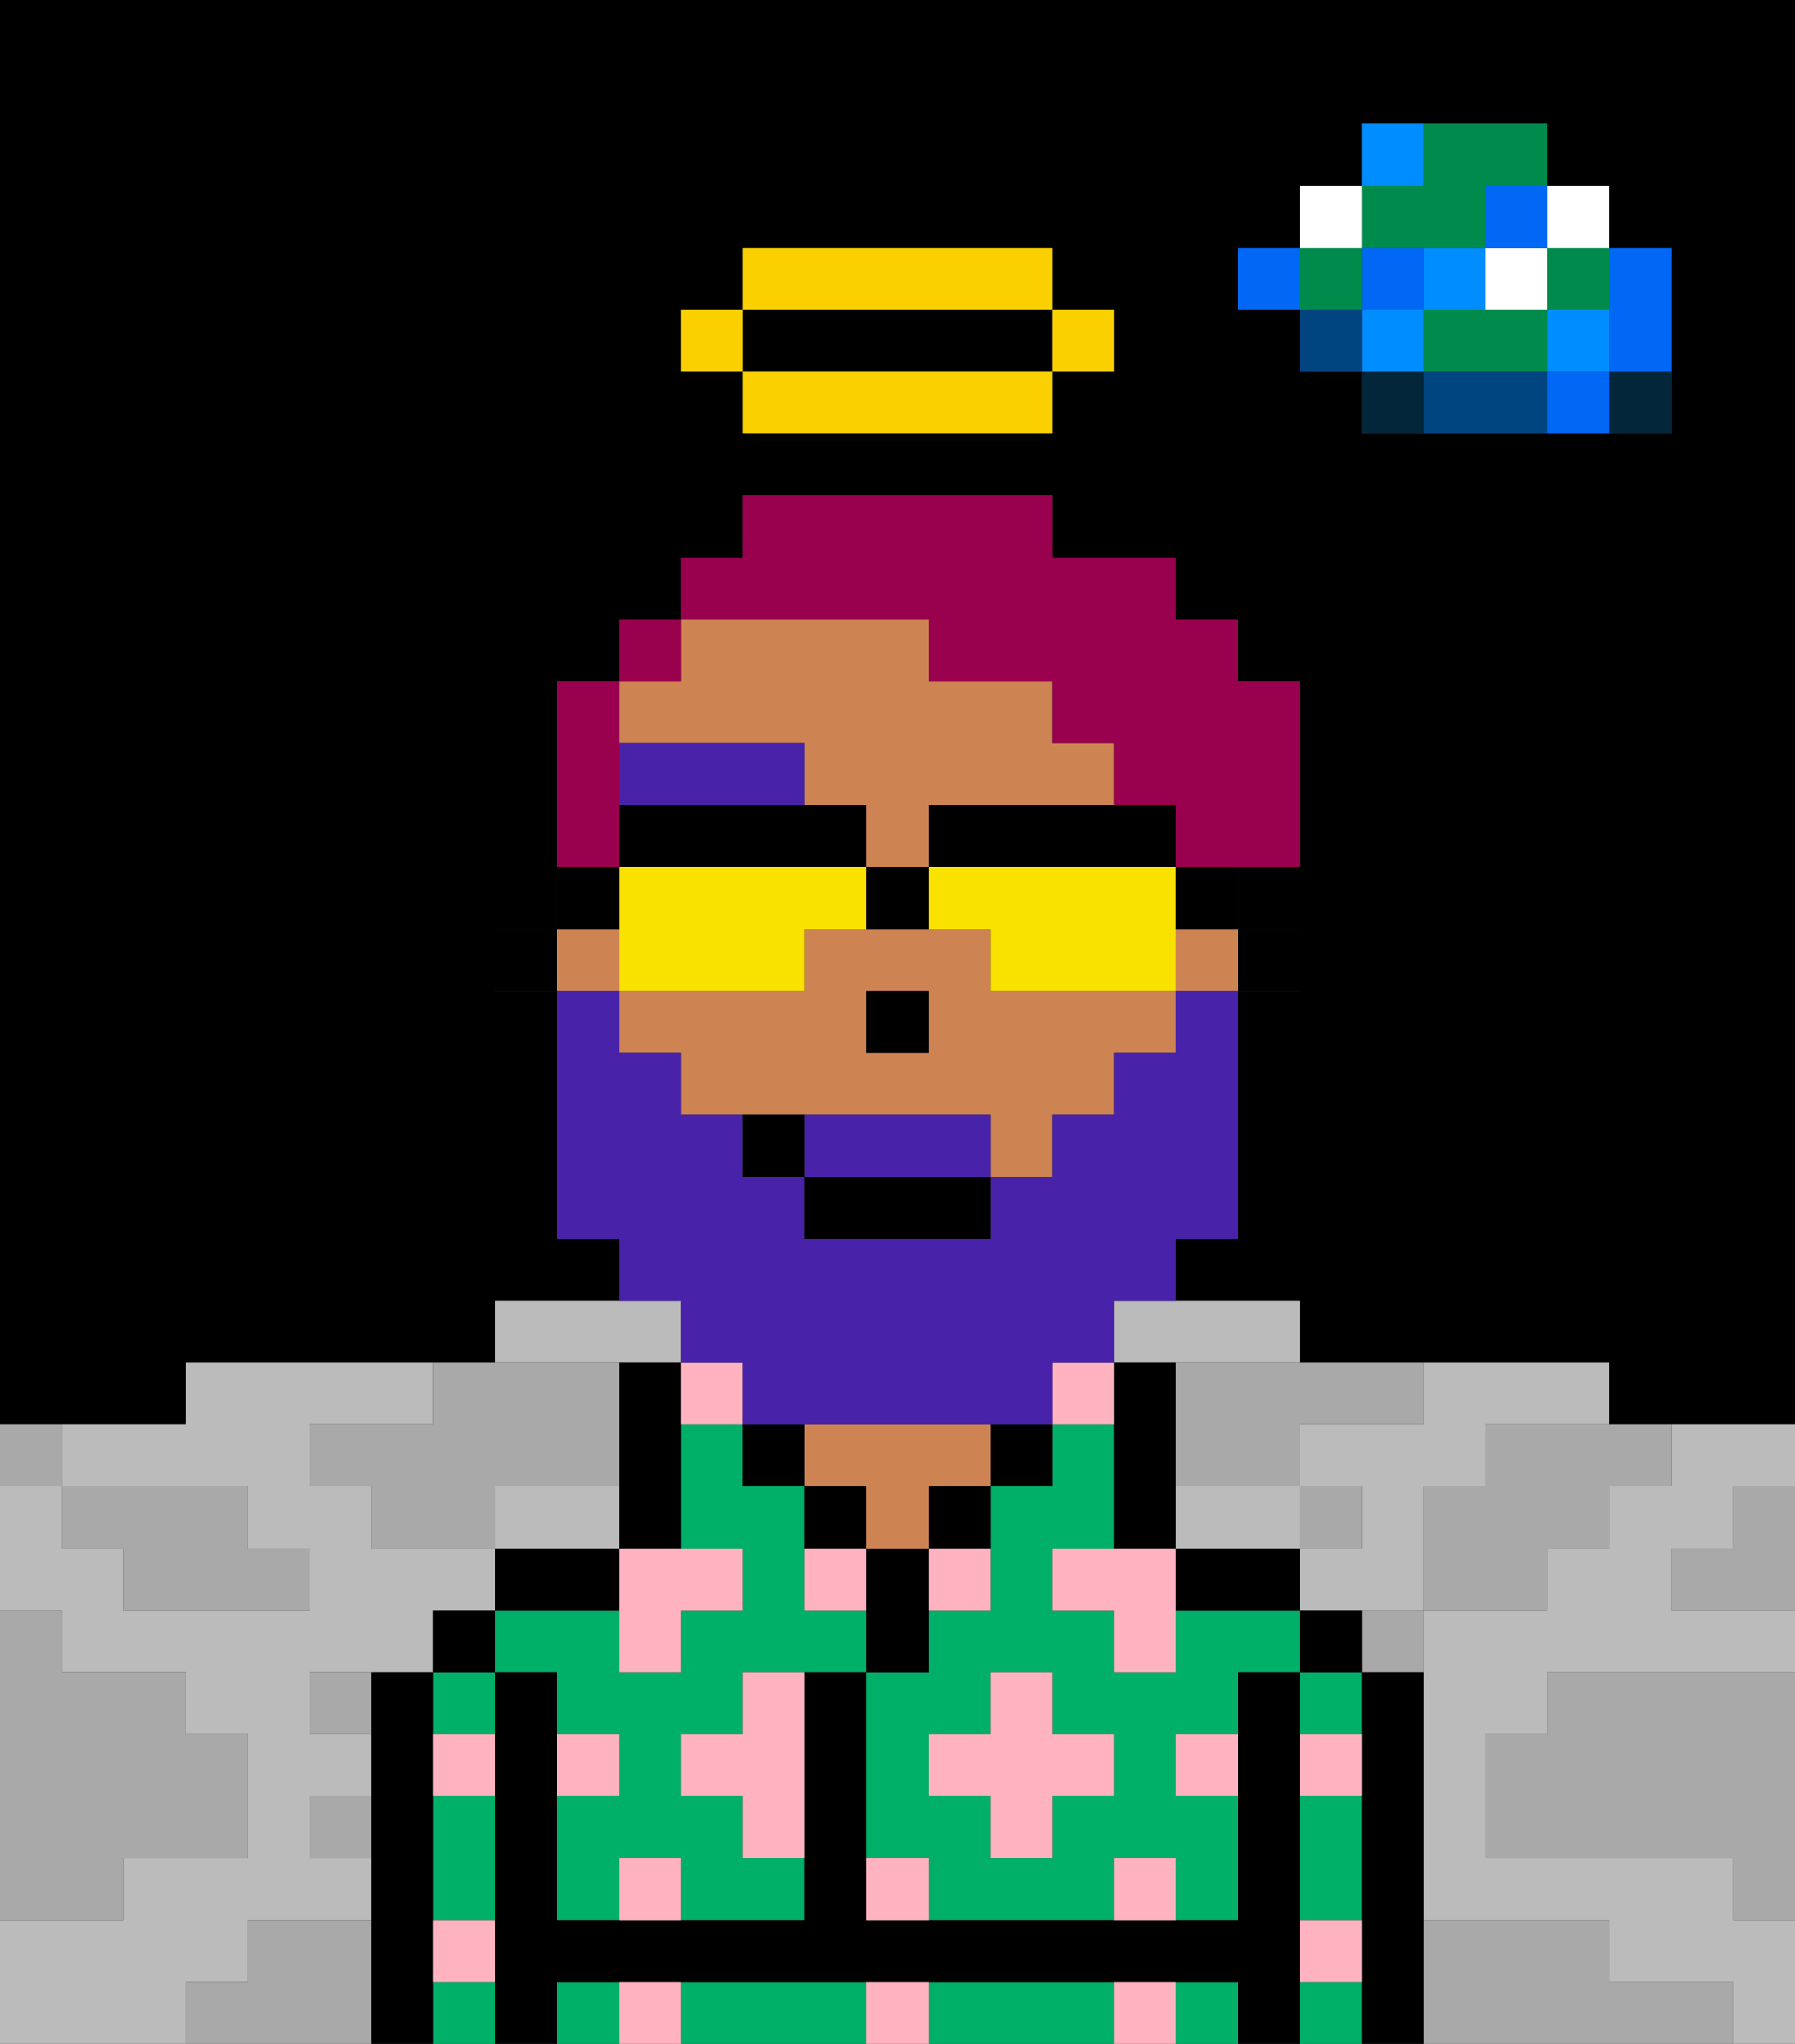 <svg xmlns="http://www.w3.org/2000/svg" viewBox="0 0 29 33"><rect x="0" y="0" width="29" height="33" fill="#333333" stroke="none"/><defs><style>polygon,rect,path{shape-rendering:crispedges;}polygon,rect,path{shape-rendering:crispedges;}.kb155-1{fill:#a9a9a9;}.kb155-2{fill:#bbbbbb;}.kb155-3{fill:#04263a;}.kb155-4{fill:#0068f5;}.kb155-5{fill:#008dff;}.kb155-6{fill:#008b4c;}.kb155-7{fill:#ffffff;}.kb155-8{fill:#004480;}.kb155-9{fill:#00af68;}.kb155-10{fill:#000000;}.kb155-11{fill:#ce8452;}.kb155-12{fill:#ffb3c0;}.kb155-13{fill:#4922aa;}.kb155-14{fill:#4922aa;}.kb155-15{fill:#99004d;}.kb155-16{fill:#f9e100;}.kb155-17{fill:#fad000;}</style></defs><polygon class="kb155-1" points="28 25 27 25 27 26 28 26 29 26 29 25 29 24 28 24 28 25"/><path class="kb155-10" d="M27,0H0V23H3V22H8V21h2V20H9V16H8V15H9V11h1V10h1V9h1V8h5V9h2v1h1v1h1v3H20v1h1v1H20v4H19v1h2v1h5v1h3V0H27ZM18,6H17V7H12V6H11V5h1V4h5V5h1Zm9-1V7H22V6H21V5H20V4h1V3h1V2h3V3h1V4h1Z"/><path class="kb155-10" d="M14,5H12V6h5V5Z"/><polygon class="kb155-1" points="27 32 26 32 26 31 25 31 24 31 23 31 23 32 23 33 24 33 25 33 26 33 27 33 28 33 28 32 27 32"/><polygon class="kb155-1" points="27 27 26 27 25 27 25 28 24 28 24 29 24 30 25 30 26 30 27 30 28 30 28 31 29 31 29 30 29 29 29 28 29 27 28 27 27 27"/><polygon class="kb155-2" points="18 22 19 22 20 22 21 22 21 21 20 21 19 21 18 21 18 22"/><polygon class="kb155-2" points="10 22 11 22 11 21 10 21 9 21 8 21 8 22 9 22 10 22"/><polygon class="kb155-2" points="22 23 21 23 21 24 22 24 22 25 21 25 21 26 22 26 23 26 23 25 23 24 24 24 24 23 25 23 26 23 26 22 25 22 24 22 23 22 23 23 22 23"/><path class="kb155-2" d="M27,23v1H26v1H25v1H23v5h3v1h2v1h1V31H28V30H24V28h1V27h4V26H27V25h1V24h1V23H27Z"/><path class="kb155-2" d="M4,32V31H6V30H5V29H6V28H5V27H7V26H8V25H6V24H5V23H7V22H3v1H1v1H4v1H5v1H2V25H1V24H0v2H1v1H3v1H4v2H2v1H0v2H3V32Z"/><path class="kb155-2" d="M21,25V24H19v1Z"/><path class="kb155-2" d="M10,24H8v1h2Z"/><rect class="kb155-3" x="26" y="6" width="1" height="1"/><polygon class="kb155-4" points="26 5 26 6 27 6 27 5 27 4 26 4 26 5"/><rect class="kb155-4" x="25" y="6" width="1" height="1"/><rect class="kb155-5" x="25" y="5" width="1" height="1"/><rect class="kb155-6" x="25" y="4" width="1" height="1"/><rect class="kb155-7" x="25" y="3" width="1" height="1"/><polygon class="kb155-1" points="24 23 24 24 23 24 23 25 23 26 24 26 25 26 25 25 26 25 26 24 27 24 27 23 26 23 25 23 24 23"/><polygon class="kb155-6" points="24 5 23 5 23 6 24 6 25 6 25 5 24 5"/><rect class="kb155-7" x="24" y="4" width="1" height="1"/><rect class="kb155-4" x="24" y="3" width="1" height="1"/><polygon class="kb155-8" points="24 6 23 6 23 7 24 7 25 7 25 6 24 6"/><rect class="kb155-5" x="23" y="4" width="1" height="1"/><rect class="kb155-1" x="22" y="26" width="1" height="1"/><rect class="kb155-3" x="22" y="6" width="1" height="1"/><rect class="kb155-5" x="22" y="5" width="1" height="1"/><rect class="kb155-4" x="22" y="4" width="1" height="1"/><polygon class="kb155-6" points="23 4 24 4 24 3 25 3 25 2 24 2 23 2 23 3 22 3 22 4 23 4"/><rect class="kb155-5" x="22" y="2" width="1" height="1"/><rect class="kb155-1" x="21" y="24" width="1" height="1"/><rect class="kb155-8" x="21" y="5" width="1" height="1"/><rect class="kb155-6" x="21" y="4" width="1" height="1"/><rect class="kb155-7" x="21" y="3" width="1" height="1"/><rect class="kb155-4" x="20" y="4" width="1" height="1"/><path class="kb155-1" d="M19,22v2h2V23h2V22H19Z"/><path class="kb155-1" d="M5,28H6V27H5Z"/><path class="kb155-1" d="M6,23H5v1H6v1H8V24h2V22H7v1Z"/><polygon class="kb155-1" points="6 31 5 31 4 31 4 32 3 32 3 33 4 33 5 33 6 33 6 32 6 31"/><rect class="kb155-1" x="5" y="29" width="1" height="1"/><polygon class="kb155-1" points="2 31 2 30 3 30 4 30 4 29 4 28 3 28 3 27 2 27 1 27 1 26 0 26 0 27 0 28 0 29 0 30 0 31 1 31 2 31"/><polygon class="kb155-1" points="2 25 2 26 3 26 4 26 5 26 5 25 4 25 4 24 3 24 2 24 1 24 1 25 2 25"/><rect class="kb155-1" y="23" width="1" height="1"/><path class="kb155-9" d="M20,26H19v1H18V26H17V25h1V23H17v1H16v2H15v1H14v3h1v1h3V30h1v1h1V29H19V28h1V27h1V26Zm-2,3H17v1H16V29H15V28h1V27h1v1h1Z"/><rect class="kb155-9" x="21" y="32" width="1" height="1"/><rect class="kb155-9" x="21" y="27" width="1" height="1"/><path class="kb155-9" d="M21,30v1h1V29H21Z"/><rect class="kb155-9" x="9" y="32" width="1" height="1"/><path class="kb155-9" d="M13,32H11v1h3V32Z"/><polygon class="kb155-9" points="17 32 16 32 15 32 15 33 16 33 17 33 18 33 18 32 17 32"/><rect class="kb155-9" x="19" y="32" width="1" height="1"/><path class="kb155-9" d="M7,30v1H8V29H7Z"/><rect class="kb155-9" x="7" y="27" width="1" height="1"/><rect class="kb155-9" x="7" y="32" width="1" height="1"/><path class="kb155-9" d="M13,26V24H12V23H11v2h1v1H11v1H10V26H8v1H9v1h1v1H9v2h1V30h1v1h2V30H12V29H11V28h1V27h2V26Z"/><path class="kb155-10" d="M23,31V27H22v6h1V31Z"/><rect class="kb155-10" x="21" y="26" width="1" height="1"/><path class="kb155-10" d="M21,31V27H20v4H14V27H13v4H9V27H8v6H9V32H20v1h1V31Z"/><path class="kb155-10" d="M19,26h2V25H19Z"/><path class="kb155-10" d="M18,24v1h1V22H18v2Z"/><rect class="kb155-10" x="16" y="23" width="1" height="1"/><path class="kb155-10" d="M15,25h1V24H15Z"/><path class="kb155-10" d="M15,26V25H14v2h1Z"/><path class="kb155-10" d="M13,24v1h1V24Z"/><path class="kb155-11" d="M14,24v1h1V24h1V23H13v1Z"/><rect class="kb155-10" x="12" y="23" width="1" height="1"/><path class="kb155-10" d="M11,25V22H10v3Z"/><path class="kb155-10" d="M10,26V25H8v1h2Z"/><rect class="kb155-10" x="7" y="26" width="1" height="1"/><path class="kb155-10" d="M7,31V27H6v6H7V31Z"/><rect class="kb155-10" x="20" y="15" width="1" height="1"/><rect class="kb155-11" x="19" y="15" width="1" height="1"/><rect class="kb155-11" x="9" y="15" width="1" height="1"/><path class="kb155-11" d="M13,12v1h1v1h1V13h3V12H17V11H15V10H11v1H10v1Z"/><path class="kb155-11" d="M16,16V15H13v1H10v1h1v1h5v1h1V18h1V17h1V16H16Zm-1,1H14V16h1Z"/><rect class="kb155-10" x="8" y="15" width="1" height="1"/><rect class="kb155-10" x="14" y="16" width="1" height="1"/><rect class="kb155-12" x="10" y="30" width="1" height="1"/><rect class="kb155-12" x="10" y="32" width="1" height="1"/><path class="kb155-12" d="M12,28H11v1h1v1h1V27H12Z"/><polygon class="kb155-12" points="10 26 10 27 11 27 11 26 12 26 12 25 11 25 10 25 10 26"/><path class="kb155-12" d="M15,26h1V25H15Z"/><path class="kb155-12" d="M13,26h1V25H13Z"/><polygon class="kb155-12" points="17 27 16 27 16 28 15 28 15 29 16 29 16 30 17 30 17 29 18 29 18 28 17 28 17 27"/><polygon class="kb155-12" points="18 25 17 25 17 26 18 26 18 27 19 27 19 26 19 25 18 25"/><path class="kb155-12" d="M7,29H8V28H7Z"/><path class="kb155-12" d="M10,28H9v1h1Z"/><path class="kb155-12" d="M21,29h1V28H21Z"/><path class="kb155-12" d="M19,29h1V28H19Z"/><path class="kb155-12" d="M21,32h1V31H21Z"/><path class="kb155-12" d="M7,32H8V31H7Z"/><path class="kb155-12" d="M14,30v1h1V30Z"/><path class="kb155-12" d="M14,32v1h1V32Z"/><path class="kb155-12" d="M18,30v1h1V30Z"/><path class="kb155-12" d="M18,32v1h1V32Z"/><path class="kb155-12" d="M12,23V22H11v1Z"/><path class="kb155-12" d="M18,22H17v1h1Z"/><path class="kb155-13" d="M13,13V12H10v1h3Z"/><path class="kb155-14" d="M15,18H13v1h3V18Z"/><path class="kb155-14" d="M11,22h1v1h5V22h1V21h1V20h1V16H19v1H18v1H17v1H16v1H13V19H12V18H11V17H10V16H9v4h1v1h1Z"/><rect class="kb155-10" x="13" y="19" width="3" height="1"/><path class="kb155-10" d="M12,18v1h1V18Z"/><path class="kb155-15" d="M10,13V11H9v3h1Z"/><rect class="kb155-15" x="10" y="10" width="1" height="1"/><path class="kb155-15" d="M15,10v1h2v1h1v1h1v1h2V11H20V10H19V9H17V8H12V9H11v1h4Z"/><path class="kb155-16" d="M13,16V15h1V14H10v2h3Z"/><path class="kb155-16" d="M19,14H15v1h1v1h3V14Z"/><path class="kb155-10" d="M19,14V13H15v1h4Z"/><path class="kb155-10" d="M14,14V13H10v1h4Z"/><path class="kb155-10" d="M19,15h1V14H19Z"/><path class="kb155-10" d="M10,14H9v1h1Z"/><path class="kb155-10" d="M15,15V14H14v1Z"/><rect class="kb155-17" x="17" y="5" width="1" height="1"/><path class="kb155-17" d="M13,6H12V7h5V6H13Z"/><path class="kb155-17" d="M17,5V4H12V5h5Z"/><rect class="kb155-17" x="11" y="5" width="1" height="1"/></svg>